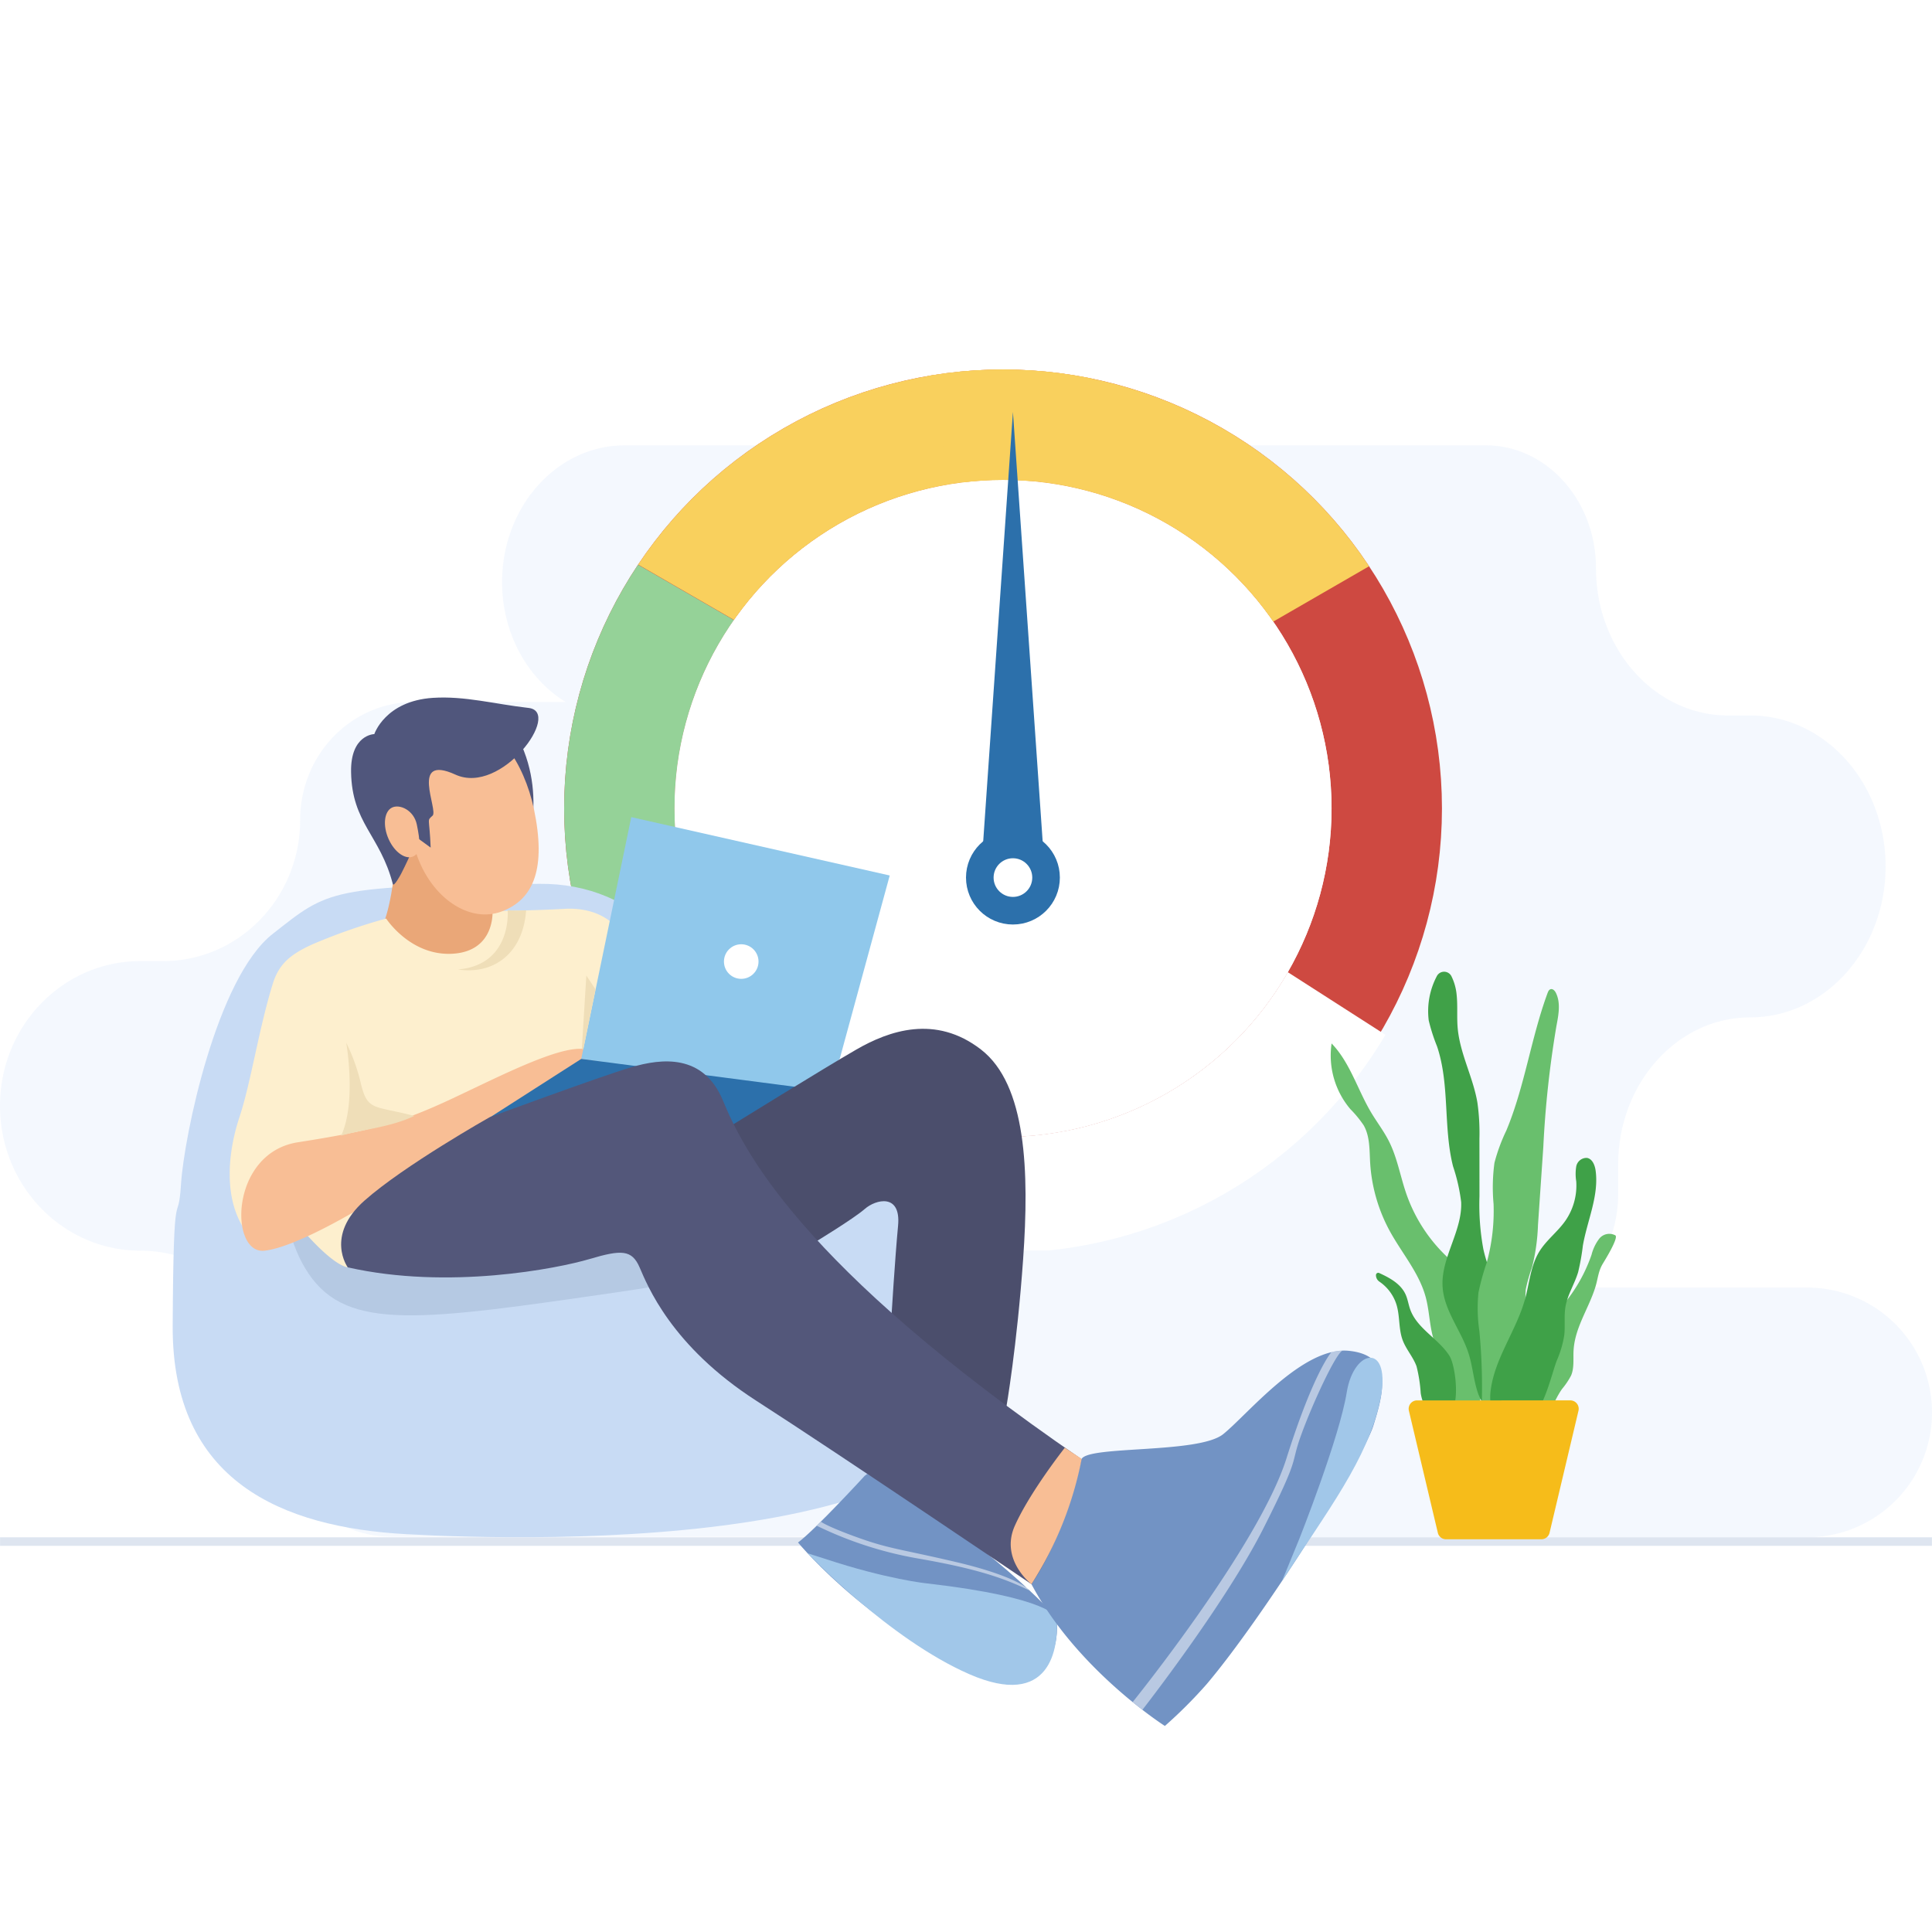 <svg xmlns="http://www.w3.org/2000/svg" xmlns:xlink="http://www.w3.org/1999/xlink" width="350" height="350" viewBox="0 0 350 350">
  <rect x="0" y="0" width="350" height="350" fill="#333333" stroke="none"/>
  <defs>
    <clipPath id="clip-path">
      <rect id="Rectangle_1058" data-name="Rectangle 1058" width="95.757" height="90.387" transform="translate(45.194 0) rotate(30)" fill="#fff" stroke="#95d298" stroke-width="1"/>
    </clipPath>
    <clipPath id="clip-path-2">
      <path id="Polygon_7" data-name="Polygon 7" d="M129.764,0,259.527,83.228H0Z" fill="#fff" stroke="#fff" stroke-width="1"/>
    </clipPath>
    <clipPath id="clip-path-3">
      <rect id="Rectangle_1059" data-name="Rectangle 1059" width="60.855" height="70.699" transform="translate(35.349 0) rotate(30)" fill="#fff" stroke="#f9d05d" stroke-width="1"/>
    </clipPath>
    <clipPath id="clip-path-4">
      <rect id="Rectangle_1060" data-name="Rectangle 1060" width="59.065" height="69.804" transform="translate(0 29.532) rotate(-30)" fill="#fff" stroke="#f9d05d" stroke-width="1"/>
    </clipPath>
    <clipPath id="clip-path-5">
      <rect id="Rectangle_136" data-name="Rectangle 136" width="51.662" height="102.823" fill="none"/>
    </clipPath>
    <clipPath id="clip-Dailylimit">
      <rect width="350" height="350"/>
    </clipPath>
  </defs>
  <g id="Dailylimit" clip-path="url(#clip-Dailylimit)">
    <rect width="350" height="350" fill="#fff"/>
    <g id="Group_3062" data-name="Group 3062" transform="translate(-879.11 -148.285)">
      <path id="Path_611" data-name="Path 611" d="M327.381,152.58H285.869a23.288,23.288,0,0,0,7.276-17.188v-5.086c0-14.733,10.711-26.677,23.924-26.677,13.544,0,24.524-12.244,24.524-27.347s-10.98-27.347-24.524-27.347h-4.018c-13.213,0-23.924-11.944-23.924-26.677h0C289.127,9.964,280.19,0,269.164,0H113.178c-12.272,0-22.22,11.093-22.22,24.777,0,9.355,4.65,17.5,11.512,21.714h-27.4c-11.427,0-20.691,9.56-20.691,21.353,0,14.132-11.1,25.589-24.8,25.589H25.418C11.38,93.43,0,105.174,0,119.661s11.38,26.231,25.418,26.231h0c13.694,0,24.8,11.456,24.8,25.589v4.878c0,11.793,9.264,21.353,20.691,21.353h96.28c.726.07,1.462.107,2.207.107H327.381a22.62,22.62,0,1,0,0-45.24" transform="translate(879.11 228.964)" fill="#9bc1f9" opacity="0.102"/>
      <path id="Path_1557" data-name="Path 1557" d="M0,0H349.982V1.543H0Z" transform="translate(879.119 426.783)" fill="#dee5f0"/>
      <g id="Ellipse_220" data-name="Ellipse 220" transform="translate(1001.31 235.225)" fill="none" stroke="#ce4941" stroke-width="20">
        <circle cx="59.512" cy="59.512" r="59.512" stroke="none"/>
        <circle cx="59.512" cy="59.512" r="69.512" fill="none"/>
      </g>
      <g id="Mask_Group_13" data-name="Mask Group 13" transform="translate(943.066 246.873)" clip-path="url(#clip-path)">
        <g id="Ellipse_222" data-name="Ellipse 222" transform="translate(58.244 -11.648)" fill="none" stroke="#95d298" stroke-width="20">
          <circle cx="59.512" cy="59.512" r="59.512" stroke="none"/>
          <circle cx="59.512" cy="59.512" r="69.512" fill="none"/>
        </g>
      </g>
      <g id="Group_3035" data-name="Group 3035" transform="translate(1001.31 235.225)">
        <circle id="Ellipse_219" data-name="Ellipse 219" cx="59.512" cy="59.512" r="59.512" transform="translate(0 0)" fill="#fff"/>
      </g>
      <g id="Mask_Group_12" data-name="Mask Group 12" transform="translate(931.506 291.605)" clip-path="url(#clip-path-2)">
        <g id="Ellipse_221" data-name="Ellipse 221" transform="translate(69.804 -56.38)" fill="none" stroke="#fff" stroke-width="21">
          <circle cx="59.512" cy="59.512" r="59.512" stroke="none"/>
          <circle cx="59.512" cy="59.512" r="70.012" fill="none"/>
        </g>
      </g>
      <g id="Mask_Group_14" data-name="Mask Group 14" transform="translate(989.018 186.042)" clip-path="url(#clip-path-3)">
        <g id="Ellipse_223" data-name="Ellipse 223" transform="translate(12.292 49.183)" fill="none" stroke="#f9d05d" stroke-width="20">
          <circle cx="59.512" cy="59.512" r="59.512" stroke="none"/>
          <circle cx="59.512" cy="59.512" r="69.512" fill="none"/>
        </g>
      </g>
      <g id="Mask_Group_15" data-name="Mask Group 15" transform="translate(1043.724 188.891)" clip-path="url(#clip-path-4)">
        <g id="Ellipse_224" data-name="Ellipse 224" transform="translate(-42.415 46.335)" fill="none" stroke="#f9d05d" stroke-width="20">
          <circle cx="59.512" cy="59.512" r="59.512" stroke="none"/>
          <circle cx="59.512" cy="59.512" r="69.512" fill="none"/>
        </g>
      </g>
      <g id="Ellipse_198" data-name="Ellipse 198" transform="translate(1054.11 298.765)" fill="#fff" stroke="#2c70ab" stroke-width="5">
        <circle cx="8.502" cy="8.502" r="8.502" stroke="none"/>
        <circle cx="8.502" cy="8.502" r="6.002" fill="none"/>
      </g>
      <path id="Path_1487" data-name="Path 1487" d="M5.569,0l5.569,80.444H0Z" transform="translate(1057.043 222.92)" fill="#2c70ab"/>
      <g id="Group_3037" data-name="Group 3037" transform="translate(1120.178 324.317)">
        <g id="Group_498" data-name="Group 498" clip-path="url(#clip-path-5)">
          <path id="Path_459" data-name="Path 459" d="M26.467,165.16a15.632,15.632,0,0,0-1.347-5.517c-1.068-2.054-2.945-3.535-4.584-5.167A28.67,28.67,0,0,1,13.7,143.58c-1.094-3.161-1.639-6.529-3.147-9.514-.92-1.823-2.176-3.452-3.222-5.206-2.471-4.145-3.817-9.044-7.168-12.514a15.042,15.042,0,0,0,3.4,11.9,20.054,20.054,0,0,1,2.412,2.932c1.142,2,1.038,4.44,1.171,6.74A29.6,29.6,0,0,0,10.684,150.3c2.2,4.038,5.373,7.633,6.548,12.08.881,3.332.619,7.07,2.5,9.957a2.546,2.546,0,0,1,.486,1,2.176,2.176,0,0,1-.037.626l-.126.8c-.427,2.727-.869,6.2,1.475,8.238,1.624,1.415,3.715,1.446,4.881-.433s1.07-4.661.983-6.79c-.145-3.546-.525-7.1-.924-10.626" transform="translate(0 -103.349)" fill="#69bf6d"/>
          <path id="Path_460" data-name="Path 460" d="M170.763,59.617c-.912-3.157-2.327-6.163-3.036-9.372a44.172,44.172,0,0,1-.7-9.518q0-5.239-.007-10.479a39.5,39.5,0,0,0-.363-6.506c-.773-4.614-3.171-8.881-3.578-13.542-.176-2.016.028-4.053-.193-6.064A9.543,9.543,0,0,0,161.937.8a1.488,1.488,0,0,0-2.67.075,13.576,13.576,0,0,0-1.433,7.956,32.558,32.558,0,0,0,1.509,4.7c2.336,6.949,1.1,14.641,2.9,21.746a32.352,32.352,0,0,1,1.467,6.459c.23,5.292-3.723,10.127-3.36,15.411.3,4.333,3.412,7.919,4.72,12.06.732,2.318.889,4.792,1.673,7.093.609,1.788,2.026,3.958,4.227,3.416,2.089-.515,1.458-2.221,1.365-3.849-.316-5.51-.019-10.857-1.574-16.241" transform="translate(-140.075 0)" fill="#40a148"/>
          <path id="Path_461" data-name="Path 461" d="M247.057,87.55a25.189,25.189,0,0,1-.14-4.916,28.7,28.7,0,0,1,1.131-4,35.962,35.962,0,0,0,1.09-7.707q.483-7.073.966-14.146a184.612,184.612,0,0,1,2.375-21.9c.38-2,.808-4.175-.093-6-.19-.386-.563-.795-.973-.666-.292.091-.435.413-.541.7-3,8.141-4.128,16.906-7.472,24.91a32.047,32.047,0,0,0-2.147,5.84,33.119,33.119,0,0,0-.16,7.467,35.224,35.224,0,0,1-1.244,10.624,43.979,43.979,0,0,0-1.493,5.41,28.462,28.462,0,0,0,.164,6.984,107.293,107.293,0,0,1,.431,13.453c-.081,2.638,2.146,2.569,3.621.948,1.032-1.133,1.022-2.378,1.375-3.789,1.16-4.632,3.389-8.19,3.107-13.212" transform="translate(-211.586 -25.041)" fill="#69bf6d"/>
          <path id="Path_462" data-name="Path 462" d="M86.774,503.436c-1.969-3.164-5.892-4.963-7.151-8.473-.32-.893-.445-1.853-.837-2.718-.869-1.919-2.845-3-4.787-3.887a.411.411,0,0,0-.58.37,1.4,1.4,0,0,0,.608,1.185,7.879,7.879,0,0,1,3.14,4.283c.6,2.057.34,4.311,1.085,6.319.626,1.686,1.915,3.064,2.52,4.758a26.846,26.846,0,0,1,.755,4.863c.26,1.624.981,3.346,2.472,4.034,5.394,2.486,4.046-8.69,2.774-10.734" transform="translate(-65.217 -433.773)" fill="#40a148"/>
          <path id="Path_463" data-name="Path 463" d="M316,446.059c-.084,1.53.15,3.134-.449,4.543a13.786,13.786,0,0,1-1.637,2.431c-1.986,2.809-2.706,6.788-5.757,8.369a1.038,1.038,0,0,1-.649.156.994.994,0,0,1-.643-.652c-.748-1.743.091-3.706.588-5.537a1.359,1.359,0,0,0,.007-.972c-.168-.324-.551-.465-.812-.719a2.371,2.371,0,0,1-.369-2.067,46.861,46.861,0,0,1,1.088-5.343,9.347,9.347,0,0,1,1.144-2.858,12.658,12.658,0,0,1,2.41-2.385,28.564,28.564,0,0,0,8.338-12.309,8.086,8.086,0,0,1,1.4-2.916,2.326,2.326,0,0,1,2.914-.594c.631.444-1.954,4.6-2.256,5.1-.861,1.425-.873,2.665-1.36,4.248-1.193,3.878-3.726,7.348-3.955,11.5" transform="translate(-272.003 -377.44)" fill="#69bf6d"/>
          <path id="Path_464" data-name="Path 464" d="M270.841,338.481a18.822,18.822,0,0,0,1.32-4.492c.207-1.727-.068-3.494.228-5.209.379-2.2,1.665-4.143,2.3-6.287a41.547,41.547,0,0,0,.848-4.767c.789-4.551,2.929-9,2.315-13.575-.134-1-.583-2.156-1.571-2.326a1.907,1.907,0,0,0-1.942,1.543,8.33,8.33,0,0,0,0,2.714,11.2,11.2,0,0,1-2.007,7.184c-1.405,1.989-3.445,3.486-4.709,5.568-1.551,2.553-1.763,5.67-2.554,8.552-1.574,5.731-5.523,10.731-6.242,16.631-.286,2.348.265,5.2,2.431,6.14,6.267,2.713,8.159-8.005,9.579-11.677" transform="translate(-229.855 -268.093)" fill="#3fa148"/>
          <path id="Path_465" data-name="Path 465" d="M142.342,695.224H127.959a1.525,1.525,0,0,0-1.481,1.879l5.243,22.109a1.524,1.524,0,0,0,1.481,1.173h17.277a1.524,1.524,0,0,0,1.481-1.173L157.2,697.1a1.525,1.525,0,0,0-1.482-1.879Z" transform="translate(-112.312 -617.562)" fill="#f6bc1a"/>
        </g>
      </g>
      <g id="Group_3047" data-name="Group 3047" transform="translate(910.393 272.092)">
        <path id="Path_1541" data-name="Path 1541" d="M1.511,78.414c.547-8.605,6.43-37.344,16.615-45.313s9.94-8.723,48.334-9.063c17.27-.153,30.913,12.5,37.761,40.782s38.735.692,45.313,40.782-84.792,37.5-107.242,36.251S-.148,132.323,0,104.091s.964-17.073,1.51-25.678" transform="translate(0.001 12.269)" fill="#c8dbf4" fill-rule="evenodd"/>
        <path id="Path_1546" data-name="Path 1546" d="M11.9,26.042c7.773.707,8.447-6.829,8.447-6.829l-.176-5-.2-5.87S14.336,4.778,9.9,2.307C7.067.732,4.718-.4,4.625.132,3.976,3.784,2.1,11.062.159,14.337-.981,20,4.124,25.334,11.9,26.042" transform="translate(36.036 29.293) rotate(-8)" fill="#eaa778"/>
        <path id="Path_1532" data-name="Path 1532" d="M87.085,95.156S78.051,105,75,107.239c0,0,14.949,18.219,37.761,25.678,0,0,10.289-.716,9.063-12.084,0,0-12.578-14.27-34.284-26.028" transform="translate(38.285 48.392)" fill="#7293c4" fill-rule="evenodd"/>
        <path id="Path_1530" data-name="Path 1530" d="M76.162,104.334s14.667,15.532,29.311,21.91,16.242-4.694,15.759-10.275c0,0-1.055-3.621-23.485-6.185,0,0-7.137-.708-18.513-4.475" transform="translate(38.877 53.257)" fill="#a1c7e9" fill-rule="evenodd"/>
        <path id="Path_1533" data-name="Path 1533" d="M112.064,99.684c1.2-2.5,21.225-.933,25.678-4.531s14.378-15.867,22.657-15.1,6.367,7.729,4.531,13.594-19.918,34.7-30.209,46.824a84.11,84.11,0,0,1-7.552,7.552S111.233,137.883,103,122.341a153.965,153.965,0,0,1,9.063-22.657" transform="translate(52.577 40.843)" fill="#7293c4" fill-rule="evenodd"/>
        <path id="Path_1531" data-name="Path 1531" d="M136.387,113.67s7.269-18.322,8.58-26.51,8.288-9.064,6.042,1.51-9.528,19.922-17.778,32.689" transform="translate(67.722 41.283)" fill="#a1c7e9" fill-rule="evenodd"/>
        <path id="Path_1542" data-name="Path 1542" d="M1726.708,8814.843c-35.8,5.2-49.253,7.211-56.359-3.282s-5.11-28.4-2.168-34.514,61.018-.026,83.847,12.24S1762.51,8809.642,1726.708,8814.843Z" transform="translate(-1645.716 -8704.616)" fill="#b5c9e3"/>
        <path id="Path_1537" data-name="Path 1537" d="M35.181,28.805a103.068,103.068,0,0,0-13.465,4.718c-3.92,1.8-5.977,3.542-7.079,7.117C12.072,48.954,10.689,58.505,8.6,64.807S5.5,80,10.106,85.953H20.679S25.471,91.506,28.231,92c0,0-1.1-7.308,7.552-13.594S75.055,57.255,75.055,57.255l9.063-1.51L76.565,30.067S73.83,26.691,67.5,27.046s-13.049.382-13.049.382.524,7.249-7.156,7.745S35.181,28.805,35.181,28.805Z" transform="translate(3.489 13.792)" fill="#fdefce" fill-rule="evenodd"/>
        <path id="Path_1538" data-name="Path 1538" d="M32.051,71.335S18.78,79.7,12.415,80.4,6.107,62.706,18.457,60.762s17.841-3.22,27.188-7.552,21.747-10.93,25.678-9.063,3.021,4.531,3.021,4.531S58.631,53.593,48.666,59.251A90.853,90.853,0,0,0,32.051,71.335" transform="translate(4.201 22.369)" fill="#f8be95" fill-rule="evenodd"/>
        <path id="Path_1535" data-name="Path 1535" d="M49,59.84l40.782,6.042,6.042-6.042,9.063-33.23L58.063,16.037Z" transform="translate(25.013 8.186)" fill="#90c8eb" fill-rule="evenodd"/>
        <path id="Path_1536" data-name="Path 1536" d="M38,55.676,54.615,45.037,95.4,50.357,83.314,61Z" transform="translate(19.398 22.989)" fill="#2c70ab" fill-rule="evenodd"/>
        <path id="Path_1539" data-name="Path 1539" d="M112.179,45.177c8.242,6.375,8.754,22.113,7.637,37.954s-3.064,26.963-3.064,26.963l-20.8-16.442s.648-10.636,1.207-16.562-4.043-4.775-6.042-3.021-9.063,6.042-9.063,6.042S69.928,65.913,67.1,58.859c0,0,16.593-10.272,22.506-13.683S103.937,38.8,112.179,45.177Z" transform="translate(34.252 21.146)" fill="#4b4e6c" fill-rule="evenodd"/>
        <path id="Path_1540" data-name="Path 1540" d="M21.4,82.645s-4.16-5.711,3.021-12.084,22.657-15.1,22.657-15.1S67.2,48.033,72.76,46.394s13.083-2.467,16.615,6.042,13.544,29.717,64.949,64.949c0,0-2.729,13.277-9.063,22.657,0,0-34.372-23.273-49.845-33.23S75.674,85.865,74.271,82.645s-3.29-3.225-9.063-1.51-25.57,5.632-43.8,1.51" transform="translate(10.315 23.142)" fill="#53577a" fill-rule="evenodd"/>
        <path id="Path_1534" data-name="Path 1534" d="M104.271,116.39s-5.759-4.424-3.021-10.573,9.059-14.143,9.059-14.143l3.058,2.012a65.057,65.057,0,0,1-9.1,22.7" transform="translate(51.307 46.794)" fill="#f8be95" fill-rule="evenodd"/>
        <rect id="Rectangle_1066" data-name="Rectangle 1066" width="219.385" height="188.862" transform="translate(0.001 0)" fill="none"/>
        <path id="Path_1544" data-name="Path 1544" d="M1673.524,8771.373s1.9,10.727-.916,16.841c3.837-1.148,8.881-1.492,13.241-3.575-7.288-1.925-8.413-.83-9.642-5.742A33.687,33.687,0,0,0,1673.524,8771.373Z" transform="translate(-1642.086 -8706.285)" fill="#efdeb8"/>
        <g id="Group_3046" data-name="Group 3046" transform="translate(30.573 4.892) rotate(-8)">
          <path id="Path_1525" data-name="Path 1525" d="M9.136,0c5.446,12.13-1.09,23.366-.892,22.892S0,2.413,0,2.413Z" transform="translate(21.071 7.423)" fill="#50567c"/>
          <path id="Path_1526" data-name="Path 1526" d="M.219,21.391C1.748,29.7,7.963,35.313,14.1,33.936s9.066-6.752,8.345-17.529C21.88,7.952,17.71-1.239,11.572.138S-1.309,13.086.219,21.391" transform="translate(9.602 6.167)" fill="#f8be95"/>
          <path id="Path_1527" data-name="Path 1527" d="M10.568,24.944c-.748.676-1.676,2.591-3.958,5.835-.212.3-1.7,2.307-1.773,1.641C3.778,23.331-.955,20.509.172,11.316,1,4.54,5.3,5.077,5.3,5.077S8.08-.593,16.719.051c5.788.431,10.948,2.686,16.914,4.222s-7.059,15.059-14.8,10.118-3.918,5.942-5.139,6.786-.587.112-1.147,5.681" transform="translate(0 0)" fill="#50567c"/>
          <path id="Path_1528" data-name="Path 1528" d="M.316,5.673c.744,2.558,2.561,4.21,4.058,3.691s1.543-2.6,1.366-5.572C5.581,1.11,3.18-.419,1.683.1S-.427,3.115.316,5.673" transform="translate(4.908 18.614)" fill="#f8be95"/>
        </g>
        <path id="Path_1545" data-name="Path 1545" d="M1702.289,8763.318l-.817,13.291h.283l2.2-10.778Z" transform="translate(-1627.352 -8710.397)" fill="#efdeb8"/>
        <path id="Path_1547" data-name="Path 1547" d="M1803.565,8808.557s-3.173,3.455-8.168,19.283-27.854,44.129-27.854,44.129l1.76,1.411s15.005-19.191,21.907-32.848,4.753-11.157,6.855-16.955,6.338-14.9,7.523-15.282A16.783,16.783,0,0,0,1803.565,8808.557Z" transform="translate(-1593.627 -8687.438)" fill="#fff" opacity="0.5"/>
        <path id="Path_1548" data-name="Path 1548" d="M1729.644,8829.547a68.583,68.583,0,0,0,18.262,5.921c10.419,1.8,15.546,3.513,20.155,5.76-.41-.878-.582-.567-.582-.567s-2.643-2.205-12.663-4.551-11.988-2.358-17.66-4.395-6.733-2.883-6.733-2.883Z" transform="translate(-1612.972 -8676.955)" fill="#fff" opacity="0.5"/>
        <circle id="Ellipse_225" data-name="Ellipse 225" cx="3.132" cy="3.132" r="3.132" transform="translate(99.866 47.256)" fill="#fff"/>
        <path id="Path_1549" data-name="Path 1549" d="M1718.181,8775.208s.855,9.884-9.01,10.722c6.5.986,11.811-2.946,12.35-10.722A28.6,28.6,0,0,1,1718.181,8775.208Z" transform="translate(-1657.494 -8734.107)" fill="#efdeb8"/>
      </g>
    </g>
  </g>
</svg>
